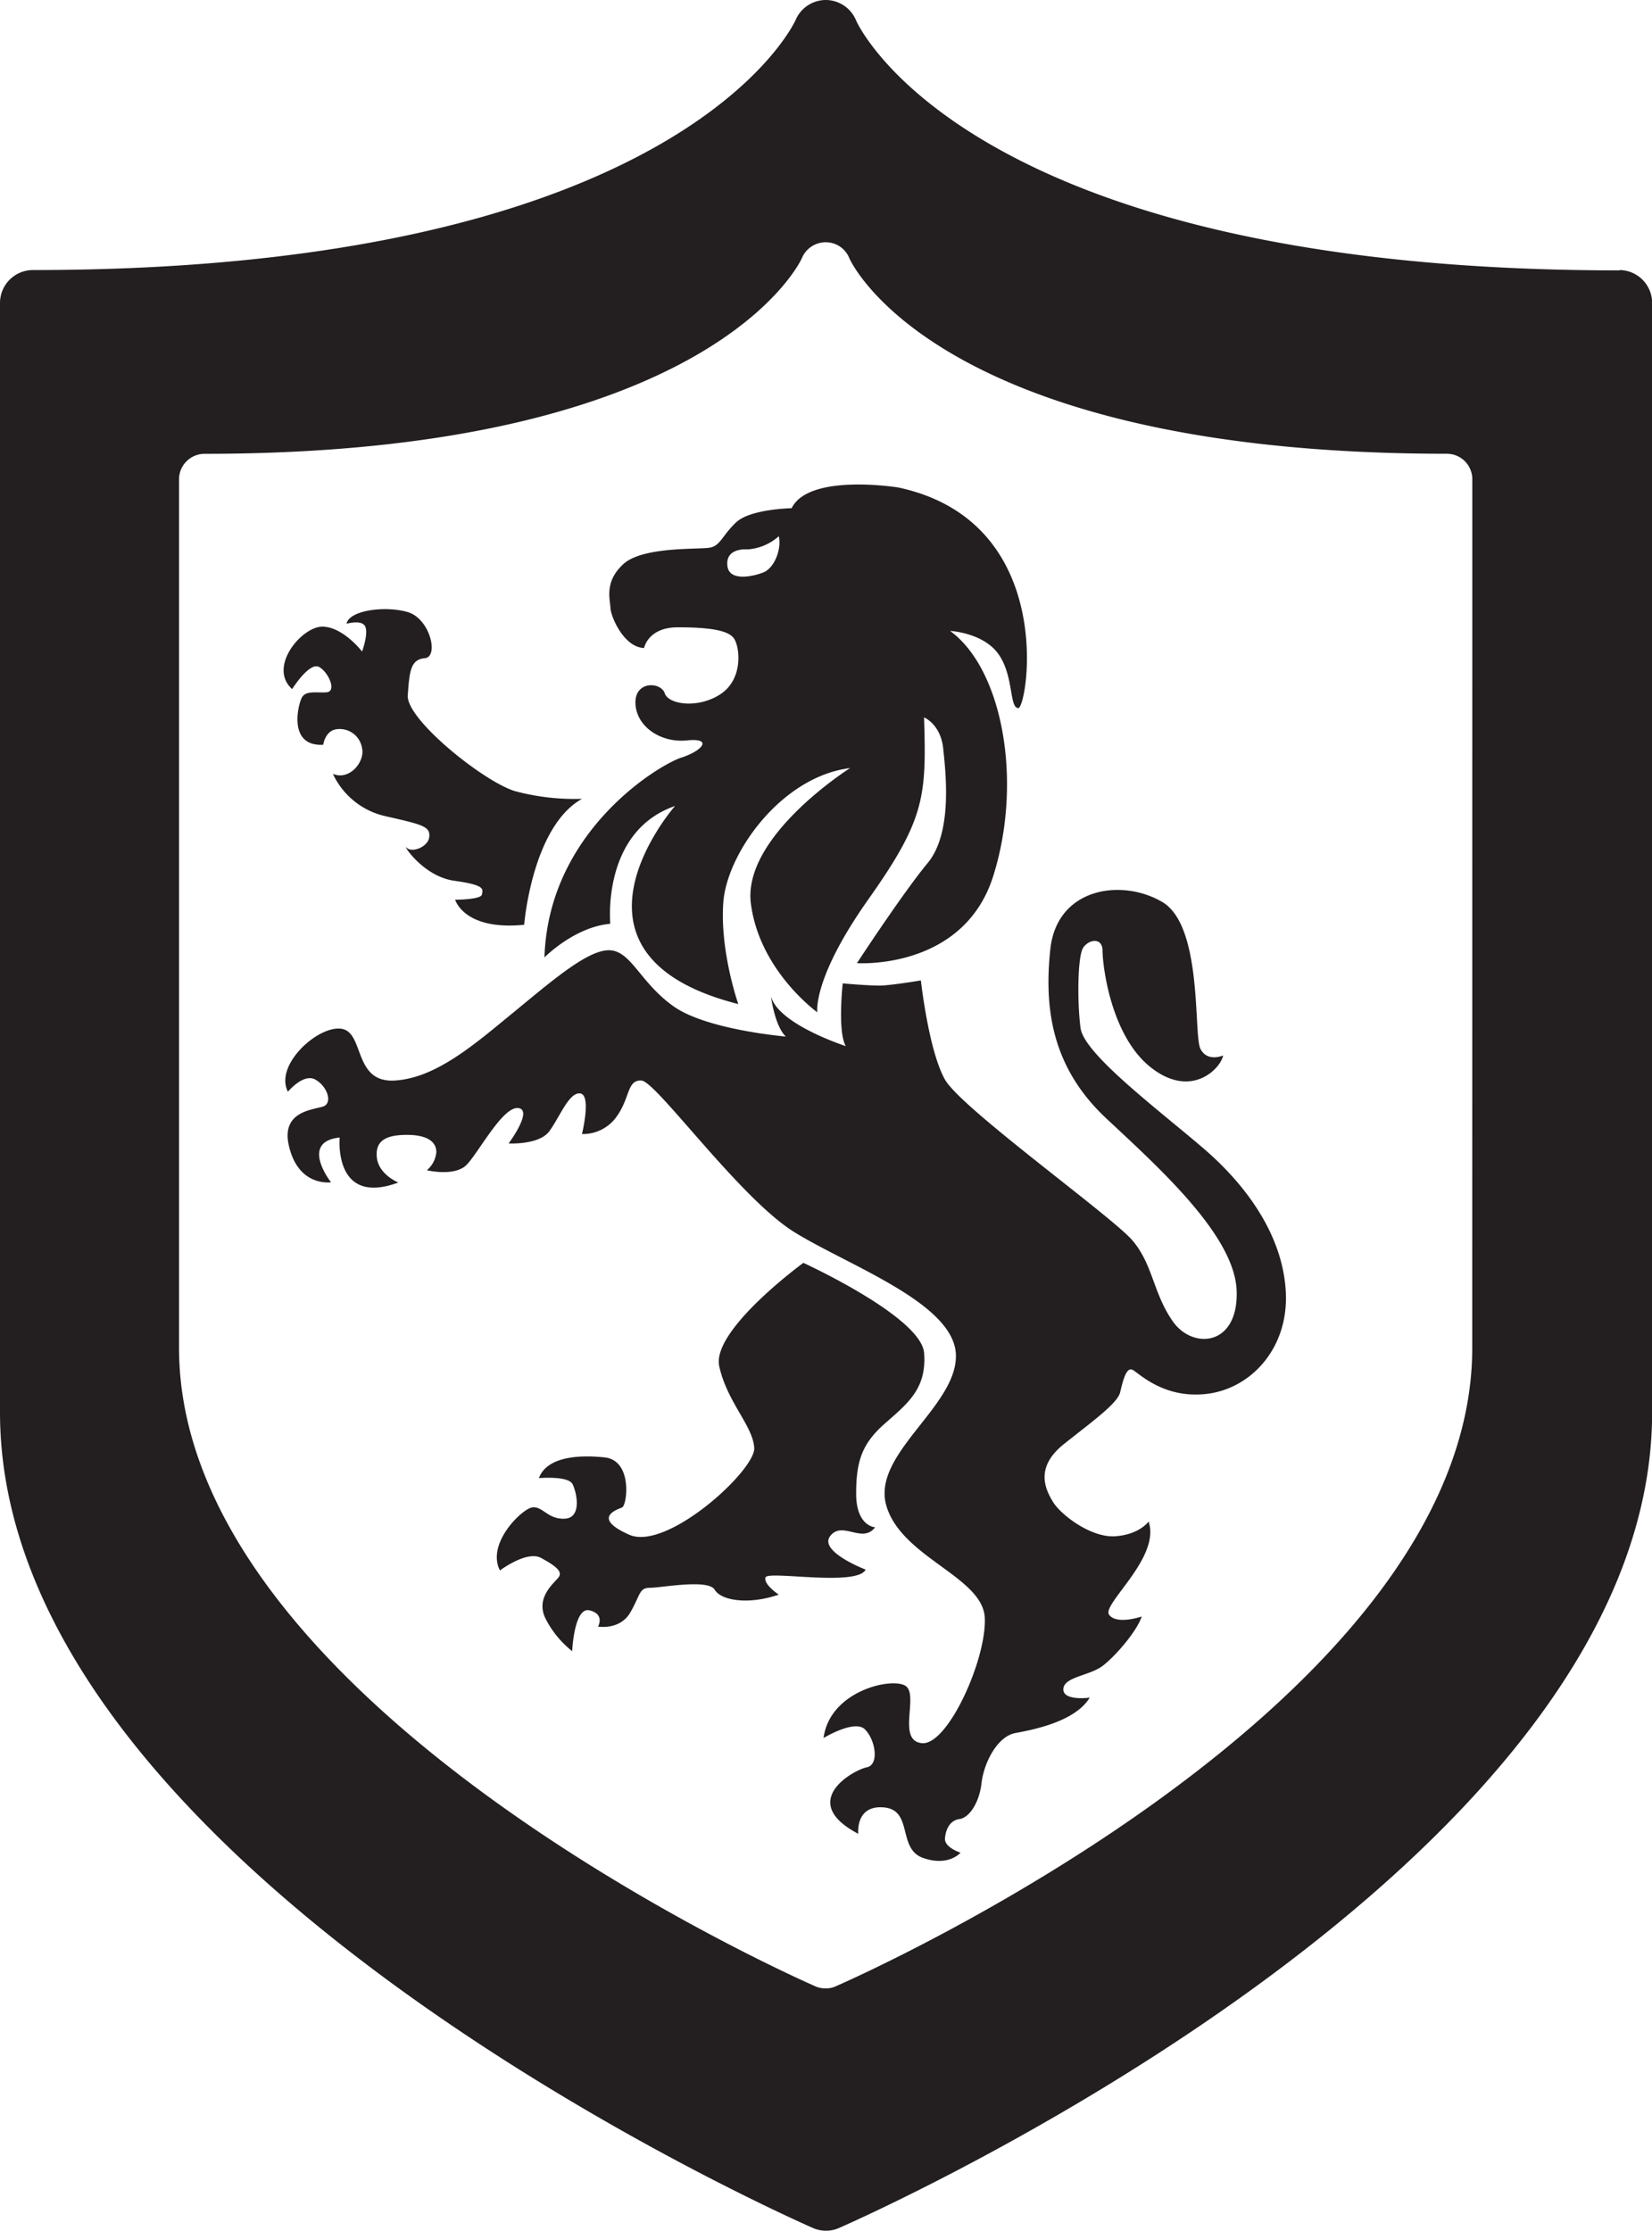 <svg id="Layer_1" data-name="Layer 1" xmlns="http://www.w3.org/2000/svg" viewBox="0 0 250.9 338.67"><defs><style>.cls-1{fill:#231f20;}</style></defs><title>20</title><path class="cls-1" d="M1006.63,916s3.34.39,3.6,3-2.1,4.06-3.41,4.85-.26,3,2.88,1.57,5.24-5.57,3.93-8.71a7.4,7.4,0,0,0-7.93-4.08C1001.93,913.43,1002.79,916.76,1006.63,916Z" transform="translate(-874.4 -830.72)"/><path class="cls-1" d="M1010.88,904.74s-13.63-2.23-16.25,3.14c0,0-6.29.1-8.45,2.16s-2.36,3.54-4,3.83-10.12-.2-13.07,2.46-2.06,5.31-2,6.68,2.06,6,5.11,6.09c0,0,.59-3.14,5.11-3.14s7.47.39,8.45,1.57,1.57,6.09-1.77,8.45-8.06,1.77-8.65,0-4.59-1.93-4.45,1.56,3.84,6,7.82,5.59,2.4,1.57-.87,2.62-20.18,11.07-20.77,30.33c0,0,4.52-4.62,10-5.11,0,0-1.38-14,9.83-17.88,0,0-19.88,22.6,9.61,30.07,0,0-2.8-7.93-2.28-15.39s8.78-19.13,19.26-20.44c0,0-16.38,10.35-15.07,20.57s10.09,16.51,10.09,16.51-.79-5.08,7.76-17.16,8.84-15.53,8.45-27.61c0,0,2.52,1,2.91,4.72s1.44,12.81-2.36,17.39-10.74,15.2-10.74,15.2,16.18,1.11,20.7-13.23,1.44-31.38-6.55-37.21c0,0,5.11.26,7.4,3.6s1.57,8.06,2.95,8.12S1035.25,910,1010.88,904.74ZM990.4,917.6c-1.12.48-5.19,1.61-5.52-.92-.37-2.9,3.08-2.55,3.08-2.55a7.9,7.9,0,0,0,4.72-2C993.12,914,992.08,916.87,990.4,917.6Z" transform="translate(-874.4 -830.72)"/><path class="cls-1" d="M991.49,982s.58,4.52,2.26,6.09c0,0-12-1-17.06-4.59s-6.42-8.38-9.69-8.51-8.71,4.59-14.61,9.43-11.79,10-18.08,10.35-4.52-7.33-8.06-7.86-10.22,5.5-8.12,9.56c0,0,2.36-2.88,4.19-1.83s2.62,3.54,1.18,4.06-6.42.66-5.24,5.9,4.72,5.76,6.42,5.63c0,0-4.85-6.16,1.31-6.81,0,0-1,10.51,8.91,6.83,0,0-3-1.19-3.27-3.82s1.57-3.41,4.58-3.41,4.46,1,4.46,2.62a4.08,4.08,0,0,1-1.44,2.75s4.19,1,6-.79,5.5-8.91,7.86-8.65-1.44,5.37-1.44,5.37,4.59.26,6.16-1.83,3-6,4.72-5.76.26,6.16.26,6.16a6.24,6.24,0,0,0,5.24-2.62c2.1-2.88,1.57-5.63,3.8-5.5s14.94,17.88,23.19,23,24.37,10.81,24.56,18.67-12.9,15.07-10.55,22.93,14.67,10.74,14.94,17-5.63,19.39-9.56,19-.26-7.6-2.62-8.78-11.4,1-12.31,8c0,0,4.72-2.88,6.29-1.31s2.23,5.37.26,5.76-10.61,5.18-1.28,10.09c0,0-.49-4.42,3.93-4s2,6.29,5.9,7.66,5.7-.79,5.7-.79-2.46-.79-2.36-2.16.74-2.75,2.21-2.95,3-2.46,3.34-5.45,2.34-7.09,5.16-7.61,9.1-1.77,11.27-5.37c0,0-4.09.56-4-1.31s4-2,6-3.54,5.21-5.31,5.9-7.47c0,0-3.77,1.31-4.95-.26s7.86-8.65,6-14.15c0,0-1.44,2-5.11,2.23s-8.25-3.28-9.43-5.24-2.75-5.24,1.7-8.78,8.12-6.16,8.52-7.86.92-3.8,1.83-3.41,4.65,4.46,11.33,3.67,12.38-6.88,12-15.33-5.7-16.11-12.58-22-18.08-14.28-18.6-18.21-.46-10.87.39-12.18,2.95-1.64,2.95.46,1.21,12.94,7.4,17.75,10.61,0,10.91-1.87c0,0-2.36,1.08-3.44-1s.39-18.67-5.8-22.3-16-2.16-17,7.17.39,18.11,8.52,25.71,19.52,17.82,19.78,26.2-6.68,8.91-9.7,4.59-3-8.65-6.16-12.32-25.94-20-28.43-24.37-3.67-15.07-3.67-15.07-4.76.8-6.29.78c-2,0-5.58-.33-5.58-.33s-.81,7.37.47,9.53C1002.89,989.54,992.67,986.29,991.49,982Z" transform="translate(-874.4 -830.72)"/><path class="cls-1" d="M996.41,1022.45s-14,10.22-12.77,15.72,5.11,9,5.31,12.38-13.27,15.72-19,13.17-1.87-3.8-1.08-4.13,1.64-7.14-2.62-7.6-8.84,0-10,3.14c0,0,4.46-.39,5.11.92s1.44,5.11-1.18,5.24-3.41-2-5-1.7-6.94,5.5-4.85,9.56c0,0,4.09-3.08,6.25-1.9s3.34,2.06,2.65,2.95-3.44,3-2.06,6.09a14.92,14.92,0,0,0,4.13,5.11s.29-6.78,2.65-6.19,1.28,2.46,1.28,2.46,3.34.59,4.91-2.16,1.32-3.73,3-3.73,8.82-1.37,9.8.29,5.14,2.33,9.73.75c0,0-2.36-1.57-2-2.62s13.89,1.44,15.2-1.18c0,0-7.21-2.75-5.37-5.11s4.86,1.23,6.81-1.31c0,0-2.88-.13-2.88-5.11s.92-7.6,4.32-10.61,6.42-5.24,6-10.74S996.41,1022.45,996.41,1022.45Z" transform="translate(-874.4 -830.72)"/><path class="cls-1" d="M962.8,952a34.82,34.82,0,0,1-10.22-1.18c-4.72-1.44-16.51-10.87-16.25-14.54s.43-5.44,2.59-5.63.81-6-2.59-7-8.9-.29-9.3,1.77c0,0,2.36-.69,2.85.44s-.49,3.78-.49,3.78-2.85-3.73-6-3.78-8.35,6.14-4.62,9.48c0,0,2.65-4.23,4.13-3.34s2.65,3.73,1.08,3.83-3.14-.29-3.73.79-2.16,7.47,3.24,7.17c0,0,.29-2.16,2.06-2.36a3.43,3.43,0,0,1,3.83,2.85c.49,2.06-1.87,5-4.42,3.93a11.6,11.6,0,0,0,7.83,6.39c5.76,1.31,6.94,1.57,6.81,3.14s-2.62,2.49-3.41,1.7,2.36,4.33,7.21,5,4.32,1.31,4.19,2.09-4.06.79-4.06.79,1.31,4.71,10.48,3.8C954,971.16,955.2,956.22,962.8,952Z" transform="translate(-874.4 -830.72)"/><path class="cls-1" d="M1120.36,871.77c-99,0-115.78-37.57-115.93-37.92a5,5,0,0,0-4.54-3.13h-.1a5,5,0,0,0-4.54,3c-.15.4-17.27,38-115.92,38a5,5,0,0,0-4.93,5v168.41c0,68.93,118.44,121.62,123.44,123.84a4.85,4.85,0,0,0,2,.42,4.67,4.67,0,0,0,2-.42c5.06-2.21,123.48-54.91,123.48-123.84V876.72a5,5,0,0,0-4.93-5M1098,1035.34c0,54-92.71,95.22-96.66,96.94a3.48,3.48,0,0,1-1.53.32,3.64,3.64,0,0,1-1.59-.32c-3.9-1.71-96.63-43-96.63-96.94V903.5a3.88,3.88,0,0,1,3.87-3.88c77.25,0,90.63-29.42,90.74-29.74a3.92,3.92,0,0,1,3.57-2.38h.07a3.85,3.85,0,0,1,3.56,2.44c.11.27,13.23,29.67,90.76,29.67a3.87,3.87,0,0,1,3.85,3.88Z" transform="translate(-874.4 -830.72)"/></svg>